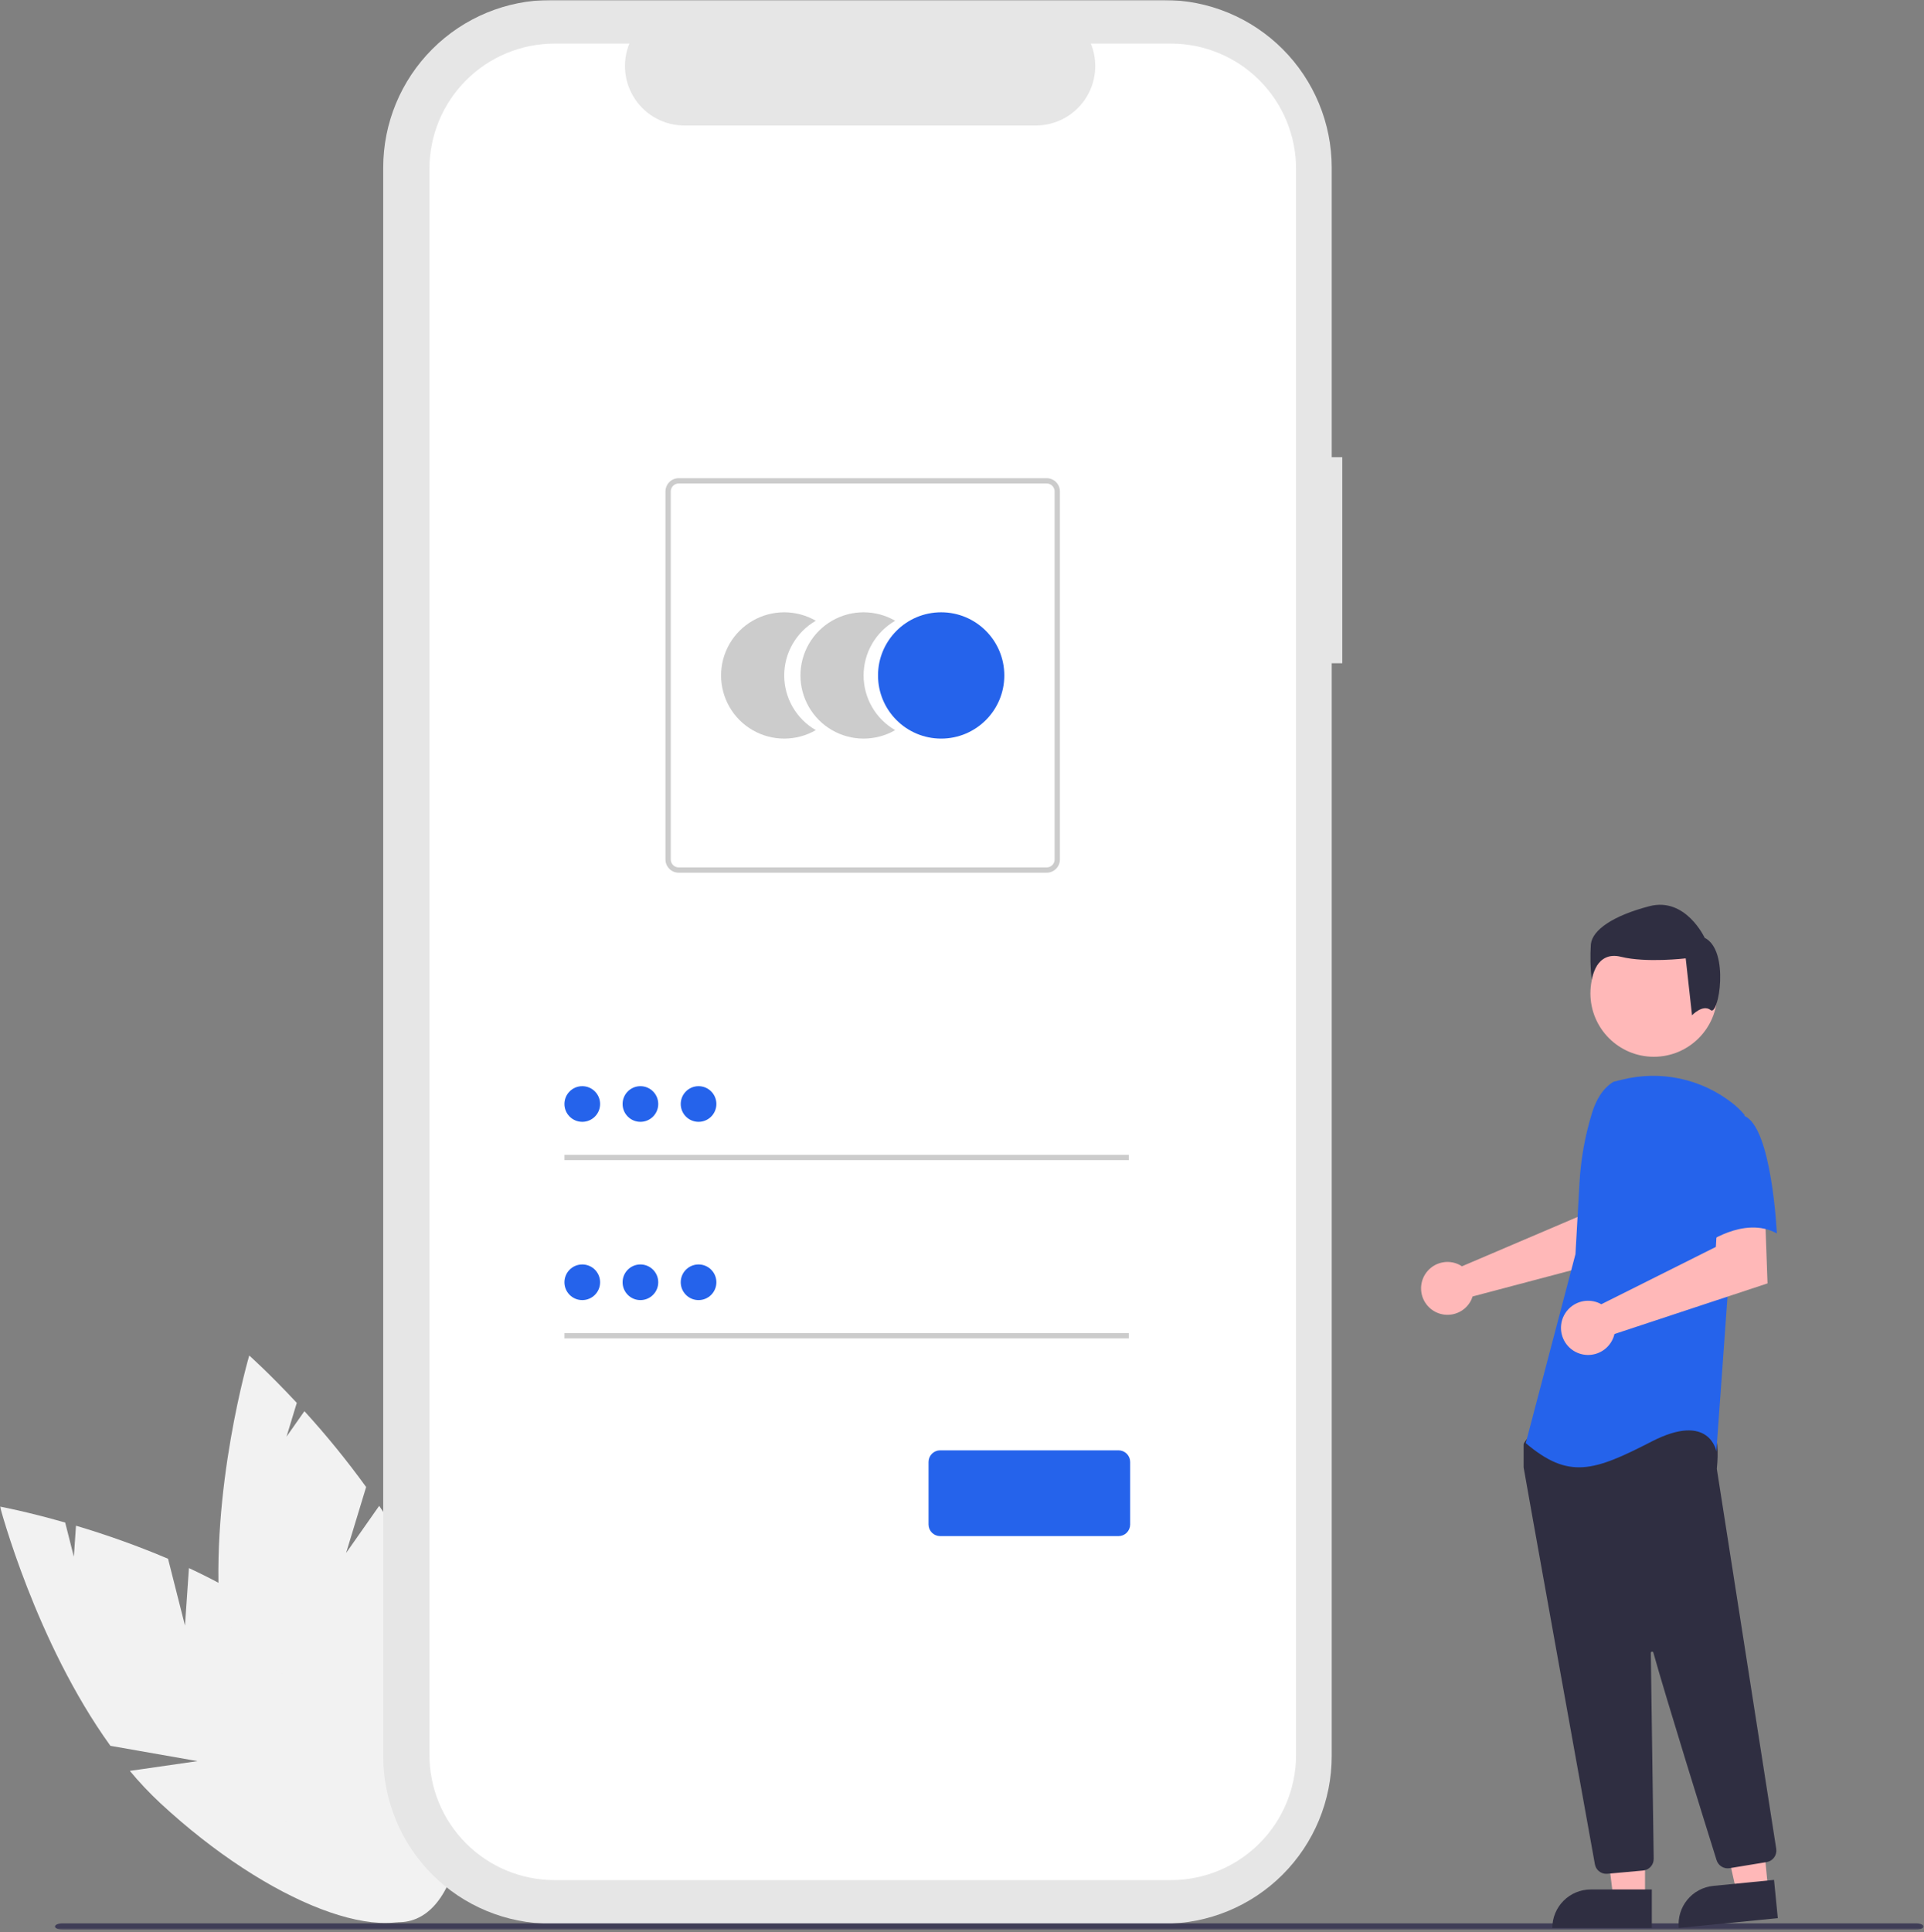 <svg width="745" height="748" viewBox="0 0 745 748" fill="none" xmlns="http://www.w3.org/2000/svg">
<rect x="0" y="0" width="745" height="748" fill="#808080" stroke="none"/>
<g clip-path="url(#clip0_305_618)">
<mask id="mask0_305_618" style="mask-type:luminance" maskUnits="userSpaceOnUse" x="0" y="0" width="745" height="748">
<path d="M744.848 0H0V747.077H744.848V0Z" fill="white"/>
</mask>
<g mask="url(#mask0_305_618)">
<path d="M71.629 629.347L65.069 603.475C53.438 598.546 41.538 594.276 29.426 590.687L28.598 602.711L25.24 589.464C10.219 585.17 0 583.281 0 583.281C0 583.281 13.8 635.77 42.754 675.898L76.488 681.824L50.281 685.603C53.923 689.985 57.837 694.134 62 698.025C104.115 737.117 151.024 755.053 166.773 738.085C182.522 721.117 161.148 675.673 119.033 636.585C105.977 624.466 89.576 614.741 73.158 607.085L71.629 629.347Z" fill="#F2F2F2"/>
<path d="M134.016 601.245L141.774 575.707C134.366 565.475 126.387 555.669 117.874 546.336L110.95 556.201L114.922 543.125C104.281 531.689 96.51 524.79 96.51 524.79C96.51 524.79 81.195 576.857 85.235 626.174L111.05 648.684L86.658 638.372C87.512 644.007 88.719 649.583 90.272 655.066C106.118 710.3 137.003 749.901 159.255 743.517C181.507 737.133 186.701 687.182 170.855 631.948C165.943 614.825 156.929 598.022 146.832 582.983L134.016 601.245Z" fill="#F2F2F2"/>
<path d="M519.752 176.983H515.66V64.883C515.66 56.362 513.981 47.925 510.721 40.053C507.46 32.181 502.681 25.029 496.656 19.004C490.631 12.979 483.478 8.2 475.606 4.939C467.734 1.678 459.297 0 450.777 0H213.27C196.062 0 179.558 6.836 167.391 19.004C155.223 31.172 148.387 47.675 148.387 64.883V679.883C148.387 688.404 150.065 696.841 153.326 704.713C156.586 712.585 161.366 719.737 167.391 725.762C173.415 731.787 180.568 736.566 188.44 739.827C196.312 743.088 204.749 744.766 213.27 744.766H450.777C467.985 744.766 484.488 737.93 496.655 725.762C508.823 713.594 515.659 697.091 515.659 679.883V256.778H519.751L519.752 176.983Z" fill="#E6E6E6"/>
<path d="M453.394 16.874H422.394C423.82 20.37 424.364 24.162 423.979 27.918C423.593 31.673 422.29 35.276 420.184 38.409C418.078 41.543 415.234 44.11 411.902 45.885C408.571 47.66 404.853 48.588 401.078 48.588H265.013C261.238 48.588 257.521 47.659 254.189 45.884C250.858 44.109 248.014 41.542 245.908 38.409C243.802 35.275 242.5 31.672 242.114 27.917C241.729 24.162 242.273 20.369 243.699 16.874H214.743C201.892 16.874 189.568 21.979 180.481 31.066C171.394 40.153 166.289 52.477 166.289 65.328V679.435C166.289 692.286 171.394 704.61 180.481 713.697C189.568 722.784 201.892 727.889 214.743 727.889H453.394C466.245 727.889 478.569 722.784 487.656 713.697C496.743 704.61 501.848 692.286 501.848 679.435V65.327C501.848 52.476 496.743 40.152 487.656 31.066C478.569 21.979 466.245 16.874 453.394 16.874Z" fill="white"/>
<path d="M303.658 261.503C303.657 257.211 304.787 252.994 306.934 249.277C309.081 245.56 312.169 242.474 315.888 240.329C312.171 238.183 307.955 237.052 303.663 237.052C299.371 237.051 295.154 238.181 291.437 240.327C287.719 242.472 284.632 245.559 282.486 249.276C280.34 252.993 279.21 257.21 279.21 261.502C279.21 265.794 280.34 270.011 282.486 273.728C284.632 277.445 287.719 280.531 291.437 282.677C295.154 284.823 299.371 285.952 303.663 285.952C307.955 285.951 312.171 284.821 315.888 282.674C312.17 280.53 309.082 277.445 306.935 273.728C304.788 270.012 303.658 265.795 303.658 261.503Z" fill="#CCCCCC"/>
<path d="M334.395 261.503C334.395 257.211 335.524 252.994 337.671 249.276C339.818 245.559 342.907 242.473 346.625 240.329C342.909 238.183 338.692 237.052 334.4 237.052C330.108 237.051 325.891 238.181 322.174 240.327C318.457 242.472 315.37 245.559 313.223 249.276C311.077 252.993 309.947 257.21 309.947 261.502C309.947 265.794 311.077 270.011 313.223 273.728C315.37 277.445 318.457 280.531 322.174 282.677C325.891 284.823 330.108 285.952 334.4 285.952C338.692 285.951 342.909 284.821 346.625 282.674C342.907 280.53 339.819 277.445 337.672 273.728C335.525 270.012 334.395 265.795 334.395 261.503Z" fill="#CCCCCC"/>
<path d="M364.434 285.952C377.938 285.952 388.884 275.005 388.884 261.502C388.884 247.998 377.938 237.052 364.434 237.052C350.931 237.052 339.984 247.998 339.984 261.502C339.984 275.005 350.931 285.952 364.434 285.952Z" fill="#2563EB"/>
<path d="M405.296 337.869H262.796C261.439 337.867 260.138 337.328 259.179 336.368C258.22 335.409 257.68 334.108 257.679 332.752V190.252C257.68 188.895 258.22 187.595 259.179 186.635C260.138 185.676 261.439 185.136 262.796 185.135H405.296C406.652 185.136 407.953 185.676 408.912 186.635C409.872 187.595 410.411 188.895 410.413 190.252V332.752C410.411 334.108 409.872 335.409 408.912 336.368C407.953 337.328 406.652 337.867 405.296 337.869ZM262.796 187.183C261.982 187.184 261.201 187.507 260.626 188.083C260.05 188.658 259.727 189.439 259.726 190.253V332.753C259.727 333.567 260.05 334.347 260.626 334.923C261.201 335.498 261.982 335.822 262.796 335.823H405.296C406.11 335.822 406.89 335.498 407.466 334.923C408.041 334.347 408.365 333.567 408.366 332.753V190.253C408.365 189.439 408.041 188.658 407.466 188.083C406.89 187.507 406.11 187.184 405.296 187.183H262.796Z" fill="#CCCCCC"/>
<path d="M437.115 447.102H218.562V449.149H437.115V447.102Z" fill="#CCCCCC"/>
<path d="M225.464 434.322C229.276 434.322 232.367 431.231 232.367 427.42C232.367 423.608 229.276 420.518 225.464 420.518C221.653 420.518 218.562 423.608 218.562 427.42C218.562 431.231 221.653 434.322 225.464 434.322Z" fill="#2563EB"/>
<path d="M437.115 516.118H218.562V518.165H437.115V516.118Z" fill="#CCCCCC"/>
<path d="M225.464 503.339C229.276 503.339 232.367 500.249 232.367 496.437C232.367 492.625 229.276 489.535 225.464 489.535C221.653 489.535 218.562 492.625 218.562 496.437C218.562 500.249 221.653 503.339 225.464 503.339Z" fill="#2563EB"/>
<path d="M433.114 594.71H364.046C362.853 594.709 361.709 594.234 360.865 593.391C360.022 592.547 359.547 591.403 359.546 590.21V566.002C359.547 564.809 360.022 563.665 360.865 562.821C361.709 561.978 362.853 561.503 364.046 561.502H433.114C434.307 561.503 435.451 561.978 436.295 562.821C437.138 563.665 437.613 564.809 437.614 566.002V590.21C437.613 591.403 437.138 592.547 436.295 593.391C435.451 594.234 434.307 594.709 433.114 594.71Z" fill="#2563EB"/>
<path d="M247.978 434.322C251.79 434.322 254.88 431.231 254.88 427.42C254.88 423.608 251.79 420.518 247.978 420.518C244.166 420.518 241.076 423.608 241.076 427.42C241.076 431.231 244.166 434.322 247.978 434.322Z" fill="#2563EB"/>
<path d="M270.492 434.322C274.304 434.322 277.394 431.231 277.394 427.42C277.394 423.608 274.304 420.518 270.492 420.518C266.68 420.518 263.59 423.608 263.59 427.42C263.59 431.231 266.68 434.322 270.492 434.322Z" fill="#2563EB"/>
<path d="M247.978 503.339C251.79 503.339 254.88 500.249 254.88 496.437C254.88 492.625 251.79 489.535 247.978 489.535C244.166 489.535 241.076 492.625 241.076 496.437C241.076 500.249 244.166 503.339 247.978 503.339Z" fill="#2563EB"/>
<path d="M270.492 503.339C274.304 503.339 277.394 500.249 277.394 496.437C277.394 492.625 274.304 489.535 270.492 489.535C266.68 489.535 263.59 492.625 263.59 496.437C263.59 500.249 266.68 503.339 270.492 503.339Z" fill="#2563EB"/>
<path d="M742.067 747.077H24.081C22.544 747.077 21.299 746.531 21.299 745.859C21.299 745.187 22.544 744.64 24.081 744.64H742.067C743.603 744.64 744.849 745.186 744.849 745.859C744.849 746.532 743.603 747.077 742.067 747.077Z" fill="#3F3D56"/>
<path d="M564.676 489.461C565.167 489.686 565.639 489.949 566.087 490.249L610.939 471.105L612.54 459.29L630.462 459.181L629.403 486.279L570.203 501.935C570.079 502.346 569.929 502.75 569.756 503.143C568.9 504.969 567.524 506.502 565.799 507.549C564.075 508.595 562.08 509.109 560.065 509.026C558.05 508.942 556.104 508.265 554.473 507.08C552.841 505.894 551.596 504.253 550.894 502.362C550.192 500.471 550.064 498.415 550.527 496.452C550.99 494.489 552.022 492.706 553.495 491.328C554.967 489.95 556.814 489.037 558.803 488.705C560.793 488.373 562.836 488.636 564.676 489.461Z" fill="#FFB8B8"/>
<path d="M636.98 735.021H624.72L618.888 687.733L636.982 687.734L636.98 735.021Z" fill="#FFB8B8"/>
<path d="M615.963 731.518H639.607V746.404H601.076C601.076 742.456 602.645 738.67 605.436 735.878C608.228 733.086 612.015 731.518 615.963 731.518Z" fill="#2F2E41"/>
<path d="M684.66 731.557L672.459 732.759L662.018 686.271L680.025 684.497L684.66 731.557Z" fill="#FFB8B8"/>
<path d="M663.401 730.13L686.931 727.812L688.39 742.628L650.045 746.405C649.854 744.459 650.047 742.495 650.614 740.624C651.182 738.754 652.112 737.013 653.353 735.502C654.593 733.991 656.119 732.738 657.843 731.817C659.567 730.895 661.456 730.321 663.401 730.13Z" fill="#2F2E41"/>
<path d="M640.392 409.135C653.957 409.135 664.953 398.138 664.953 384.574C664.953 371.009 653.957 360.013 640.392 360.013C626.827 360.013 615.831 371.009 615.831 384.574C615.831 398.138 626.827 409.135 640.392 409.135Z" fill="#FFB8B8"/>
<path d="M621.98 725.458C620.927 725.46 619.906 725.091 619.098 724.415C618.291 723.738 617.748 722.798 617.565 721.76C611.22 686.535 590.478 571.355 589.981 568.165C589.971 568.091 589.965 568.017 589.966 567.943V559.355C589.965 559.042 590.063 558.737 590.245 558.483L592.985 554.645C593.116 554.461 593.286 554.308 593.485 554.2C593.683 554.092 593.903 554.03 594.129 554.02C609.751 553.288 660.913 551.141 663.385 554.229C665.867 557.333 664.99 566.736 664.789 568.59L664.799 568.783L687.784 715.778C687.964 716.95 687.675 718.146 686.98 719.107C686.285 720.068 685.239 720.717 684.069 720.913L669.713 723.278C668.644 723.45 667.548 723.232 666.626 722.664C665.704 722.097 665.016 721.217 664.688 720.185C660.247 705.997 645.358 658.267 640.198 639.798C640.166 639.682 640.092 639.58 639.991 639.514C639.889 639.447 639.767 639.42 639.647 639.437C639.527 639.454 639.417 639.514 639.338 639.606C639.259 639.698 639.216 639.816 639.218 639.937C639.476 657.543 640.099 702.461 640.314 717.974L640.337 719.645C640.346 720.776 639.931 721.87 639.174 722.71C638.416 723.55 637.37 724.075 636.244 724.181L622.4 725.439C622.26 725.452 622.119 725.458 621.98 725.458Z" fill="#2F2E41"/>
<path d="M624.805 418.793C620.519 421.341 617.954 426.023 616.482 430.788C613.757 439.609 612.117 448.729 611.598 457.947L610.042 485.547L590.787 558.717C607.476 572.838 617.102 569.629 639.568 558.079C662.033 546.528 664.6 561.93 664.6 561.93L669.092 499.671L675.511 431.639C674.07 429.904 672.439 428.336 670.649 426.965C664.716 422.352 657.814 419.145 650.462 417.587C643.11 416.029 635.501 416.16 628.207 417.969L624.805 418.793Z" fill="#2563EB"/>
<path d="M618.551 504.239C619.069 504.434 619.571 504.669 620.052 504.943L664.4 482.746L665.136 470.72L683.43 469.459L684.41 496.872L625.144 516.471C624.66 518.547 623.556 520.426 621.978 521.858C620.4 523.291 618.423 524.209 616.311 524.491C614.198 524.773 612.05 524.405 610.152 523.437C608.253 522.468 606.695 520.944 605.684 519.068C604.672 517.192 604.256 515.052 604.49 512.934C604.725 510.815 605.598 508.819 606.995 507.209C608.392 505.599 610.246 504.453 612.31 503.922C614.374 503.392 616.551 503.502 618.551 504.239Z" fill="#FFB8B8"/>
<path d="M675.19 431.95C686.101 435.802 688.023 477.524 688.023 477.524C675.187 470.464 659.782 482.017 659.782 482.017C659.782 482.017 656.573 471.106 652.722 456.985C651.559 453.013 651.42 448.812 652.317 444.772C653.215 440.732 655.121 436.984 657.856 433.879C657.856 433.879 664.278 428.097 675.19 431.95Z" fill="#2563EB"/>
<path d="M662.415 391.069C659.355 388.62 655.18 393.071 655.18 393.071L652.732 371.037C652.732 371.037 637.431 372.87 627.638 370.425C617.845 367.981 616.315 379.301 616.315 379.301C615.811 374.728 615.708 370.12 616.01 365.53C616.621 360.021 624.578 354.513 638.655 350.84C652.731 347.168 660.076 363.081 660.076 363.081C669.869 367.977 665.475 393.517 662.415 391.069Z" fill="#2F2E41"/>
</g>
</g>
<defs>
<clipPath id="clip0_305_618">
<rect width="745" height="748" fill="white"/>
</clipPath>
</defs>
</svg>
